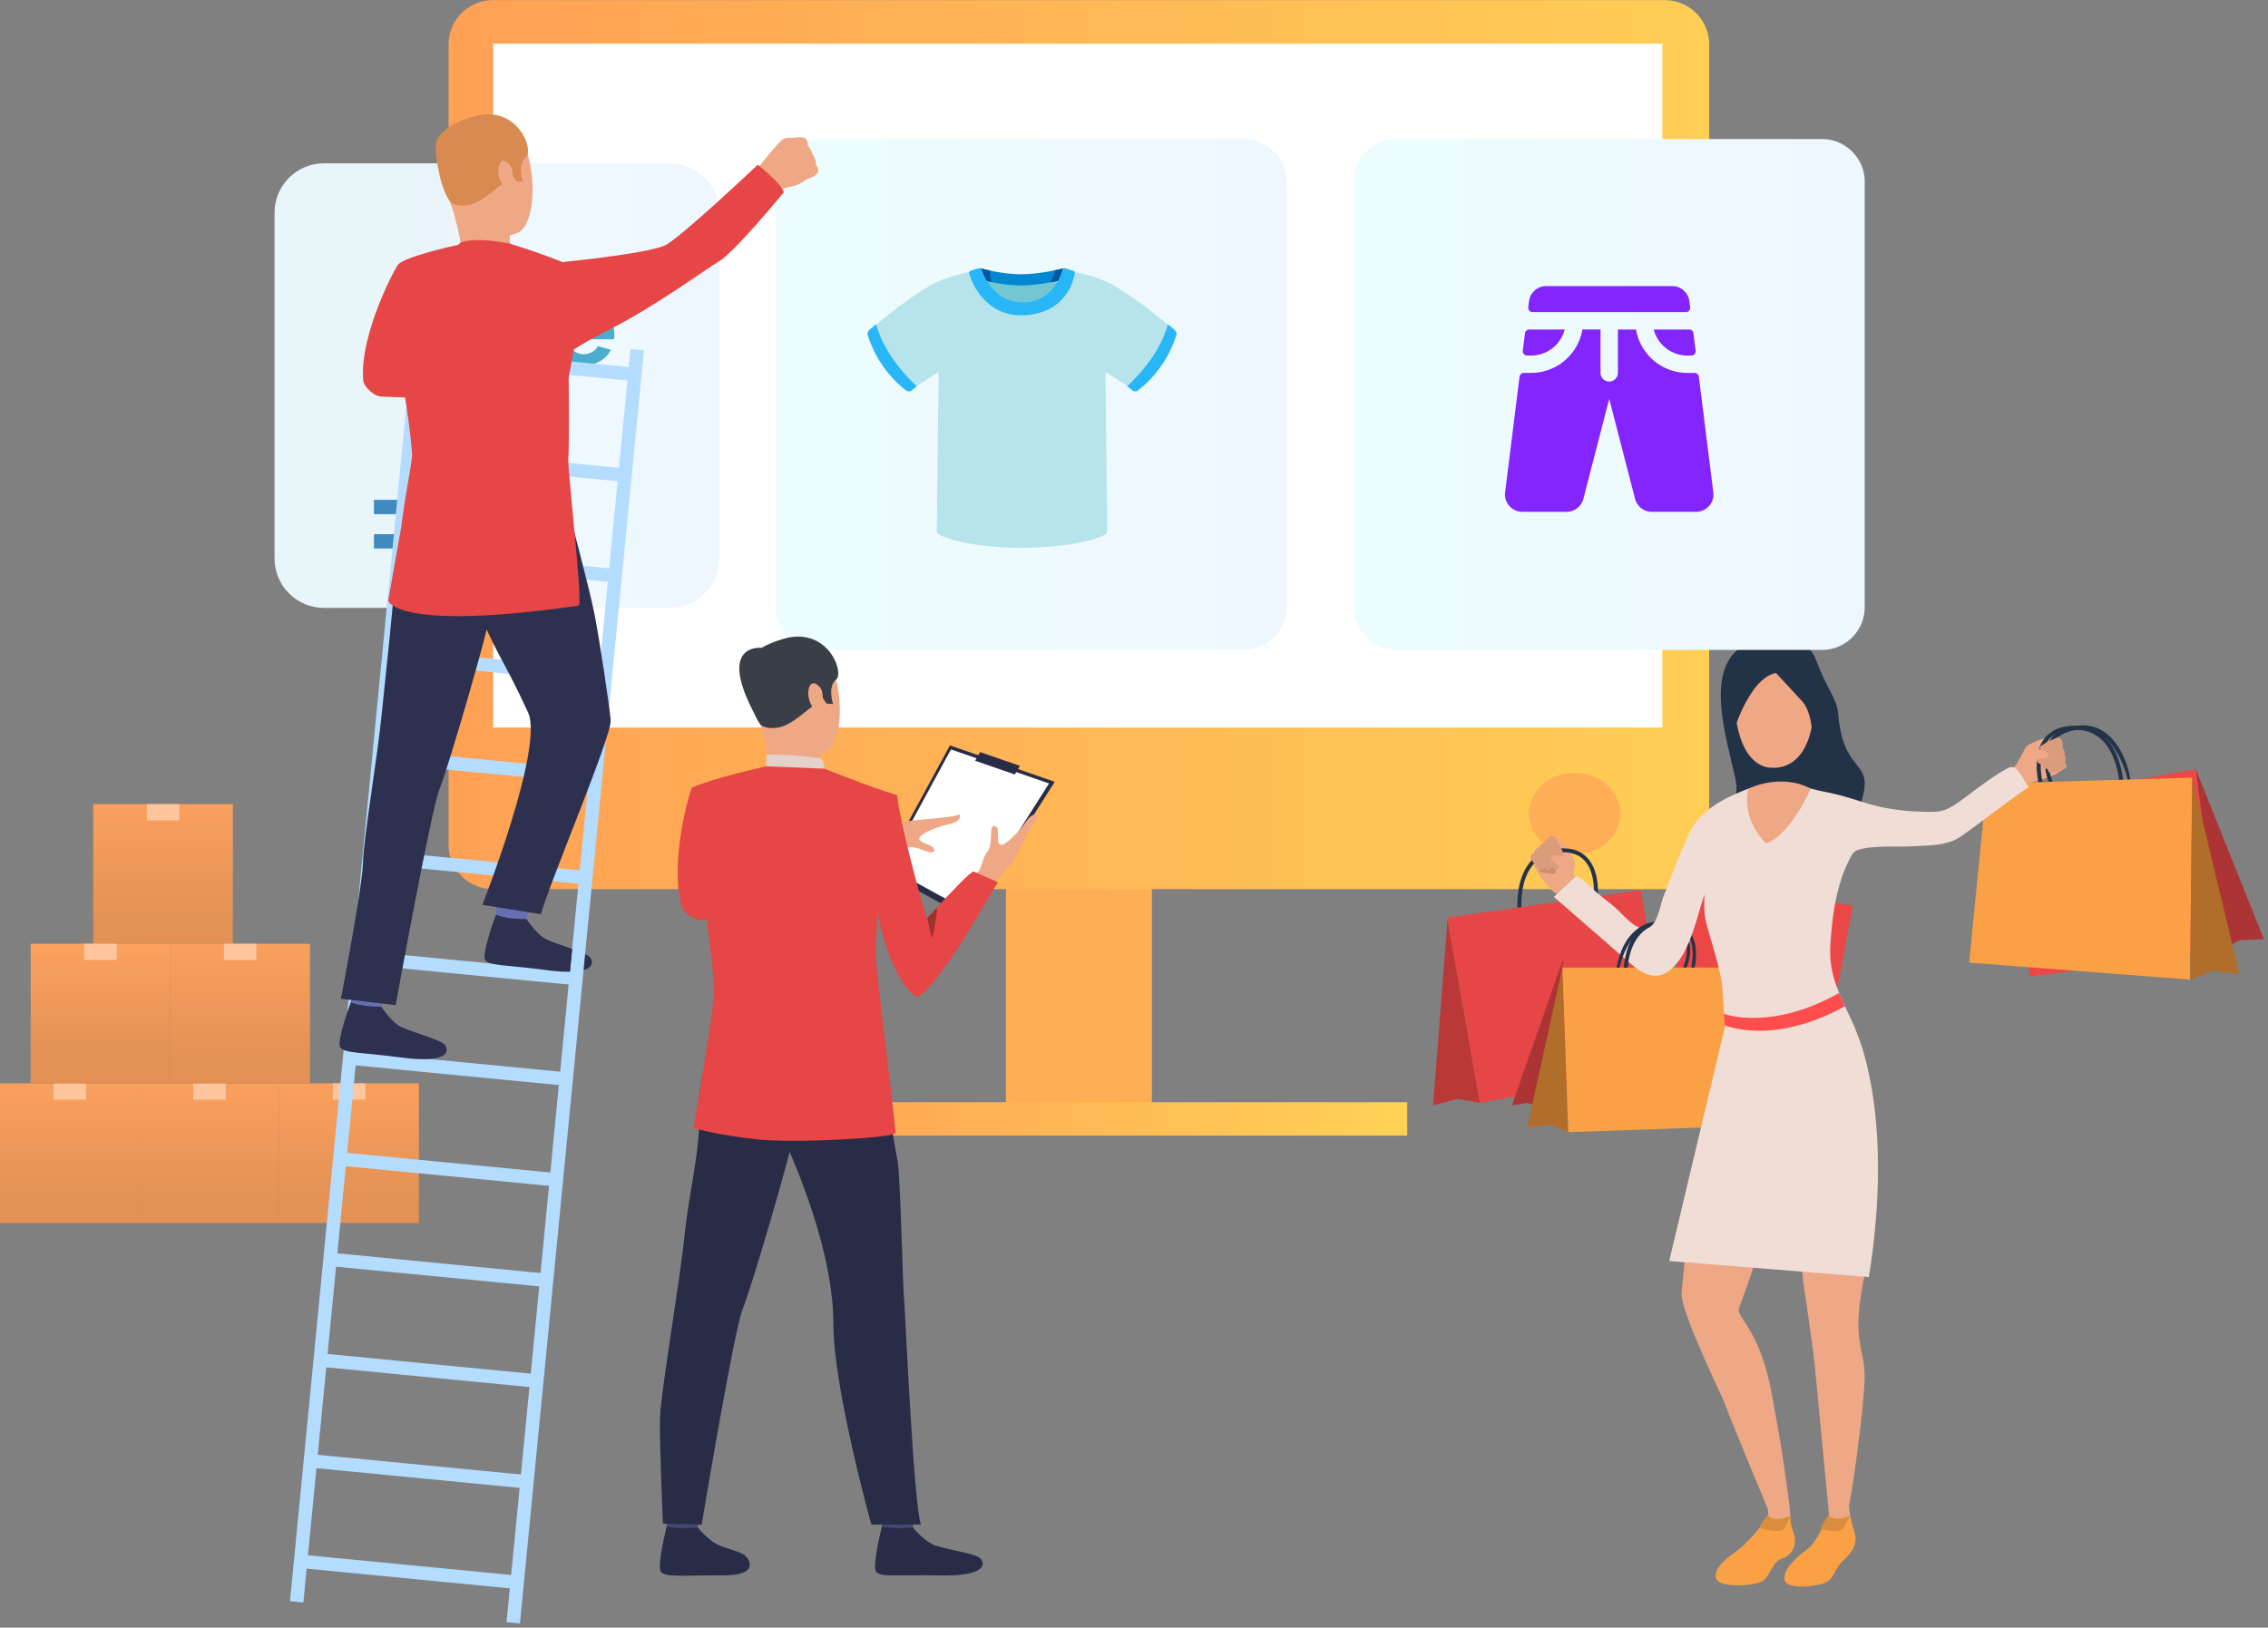 <svg xmlns="http://www.w3.org/2000/svg" xmlns:xlink="http://www.w3.org/1999/xlink" width="482" height="346" fill="none" xmlns:v="https://vecta.io/nano"><rect width="100%" height="100%" fill="#808080" stroke="none"/><style><![CDATA[.B{fill:#eea886}.C{fill:#23344a}.D{fill:#e64646}.E{fill:#ffc59c}.F{fill:#292c47}.G{fill:#2d314f}.H{fill:#faa146}]]></style><path d="M286.363 23.707c-2.293 1.357-4.408 2.266-8.295 3.453-10.167 3.108-12.993 4.237-24.292 6.216s-23.727-3.108-33.613 3.108-11.671 6.403-11.671 6.403l-4.801.942s-12.961-2.071-15.069-.098c-1.838 1.715.469.098-8.005 10.268s-5.602 5.944-8.473 10.165c-6.259 9.204-7.91 5.086-5.651 13.571s11.866 16.383 11.866 16.383 14.684 1.132 17.512 2.258 23.725 2.546 23.725 2.546l17.784 25.985c2.82 4.52 3.04 9.294 5.097 17.515l.83 3.436a145.28 145.28 0 0 0 32.671-47.755c7.578-17.948 11.469-37.237 11.441-56.719a147.27 147.27 0 0 0-1.056-17.675z" fill="url(#A)"/><path d="M381.797 195.297l-5.339 2.299-.735 11.362 3.181 1.815s-.288-8.878 2.893-15.476z" fill="#3d414a"/><path d="M378.369 199.004h-2.877v2.839h2.877v-2.839z" fill="#cf7923"/><path d="M213.771 237.852h31.024v-94.233h-31.024v94.233z" fill="#ffae55"/><path d="M104.766 189.014H353.8c5.208 0 9.43-4.222 9.43-9.43V9.458A9.43 9.43 0 0 0 353.8.028H104.766a9.43 9.43 0 0 0-9.429 9.429v170.126a9.43 9.43 0 0 0 9.429 9.43z" fill="url(#B)"/><path d="M104.807 154.658h248.48V9.282h-248.48v145.376z" fill="#fff"/><path d="M324.918 172.947c0 4.771 4.343 8.642 9.728 8.642s9.727-3.871 9.727-8.642-4.342-8.642-9.727-8.642-9.728 3.87-9.728 8.642z" fill="#ffae55"/><path d="M299.068 234.295H159.495v7.114h139.573v-7.114z" fill="url(#C)"/><path d="M115.56 139.129h-.014c.063.022.063.022.014 0z" fill="#323657"/><path opacity=".95" d="M68.859 129.227h73.49c5.806 0 10.512-4.707 10.512-10.513v-73.49c0-5.806-4.706-10.512-10.512-10.512h-73.49c-5.806 0-10.512 4.706-10.512 10.512v73.49c0 5.806 4.706 10.513 10.512 10.513z" fill="url(#D)"/><path d="M101.555 106.254H79.472v3.043h22.083v-3.043zm10.609 7.305H79.472v3.042h32.692v-3.042z" fill="#3f8bc0"/><path d="M92.182 64.742a4.07 4.07 0 0 0-.616-.459c-.345-.22-.708-.411-1.086-.57a9.79 9.79 0 0 0-1.392-.472c-.498-.128-1.011-.192-1.525-.193-.921 0-1.607.169-2.057.508a1.68 1.68 0 0 0-.679 1.428 1.46 1.46 0 0 0 .255.885 2.17 2.17 0 0 0 .738.616 6.18 6.18 0 0 0 1.221.486l1.707.459 2.288.727a6.28 6.28 0 0 1 1.742.966 4.06 4.06 0 0 1 1.102 1.392c.275.629.407 1.311.385 1.998a5 5 0 0 1-.518 2.361 4.41 4.41 0 0 1-1.406 1.585 6.12 6.12 0 0 1-2.033.882 10.1 10.1 0 0 1-2.408.272c-1.297.003-2.587-.19-3.827-.573a11.78 11.78 0 0 1-3.39-1.648l1.477-2.88a4.47 4.47 0 0 0 .787.57 11.69 11.69 0 0 0 1.344.7 10.34 10.34 0 0 0 1.718.594c.633.161 1.285.242 1.938.242 1.838 0 2.758-.589 2.758-1.767a1.44 1.44 0 0 0-.315-.944 2.68 2.68 0 0 0-.896-.679c-.451-.221-.921-.403-1.403-.543l-1.84-.543a15.62 15.62 0 0 1-2.128-.703 5.58 5.58 0 0 1-1.512-.945c-.393-.347-.704-.777-.909-1.259a4.37 4.37 0 0 1-.301-1.705 5.33 5.33 0 0 1 .47-2.334 4.73 4.73 0 0 1 1.344-1.694 6.06 6.06 0 0 1 1.995-1.02 8.25 8.25 0 0 1 2.443-.35 9.52 9.52 0 0 1 3.339.567 12.49 12.49 0 0 1 2.663 1.357l-1.471 2.684zm7.747 12.929c-.587.005-1.169-.098-1.718-.304a4.09 4.09 0 0 1-1.379-.847 3.94 3.94 0 0 1-.909-1.27c-.221-.504-.332-1.049-.326-1.599a3.53 3.53 0 0 1 .399-1.658 3.82 3.82 0 0 1 1.113-1.295c.517-.375 1.094-.658 1.707-.836.705-.207 1.437-.308 2.171-.301.556 0 1.111.048 1.659.144.493.084.975.223 1.438.413v-.725c0-.841-.236-1.485-.714-1.938s-1.18-.679-2.117-.679a5.63 5.63 0 0 0-1.986.364 9.2 9.2 0 0 0-1.984 1.067l-.993-2.06a9.38 9.38 0 0 1 5.279-1.629c1.824 0 3.24.452 4.248 1.357s1.512 2.199 1.512 3.884v3.947a1.15 1.15 0 0 0 .182.727.81.81 0 0 0 .272.182c.102.041.212.062.322.06v2.76a7.29 7.29 0 0 1-1.428.168 2.17 2.17 0 0 1-1.416-.413 1.76 1.76 0 0 1-.619-1.086l-.071-.703a5.64 5.64 0 0 1-2.057 1.696c-.808.383-1.691.578-2.584.573zm.92-2.372a4.24 4.24 0 0 0 1.561-.29 2.84 2.84 0 0 0 1.15-.776c.158-.099.289-.234.384-.394s.149-.341.159-.526V71.86c-.409-.15-.831-.268-1.259-.35s-.867-.132-1.306-.133a3.48 3.48 0 0 0-2.057.567c-.246.152-.45.364-.593.616s-.219.536-.222.825a1.74 1.74 0 0 0 .63 1.357c.43.372.984.571 1.553.556zm9.489-15.543h3.244V73.36a1.6 1.6 0 0 0 .339 1.086 1.21 1.21 0 0 0 .969.388 2.51 2.51 0 0 0 .641-.095 4.4 4.4 0 0 0 .667-.244l.434 2.47c-.485.226-.998.388-1.525.483-.517.107-1.043.164-1.571.171-1.017 0-1.804-.271-2.362-.814s-.836-1.314-.836-2.312V59.756zM123.92 77.67c-.946.014-1.885-.163-2.76-.521a6.22 6.22 0 0 1-2.085-1.395 6.21 6.21 0 0 1-1.365-2.104c-.316-.793-.476-1.639-.472-2.492a7.05 7.05 0 0 1 .458-2.554 6.22 6.22 0 0 1 1.333-2.106 6.37 6.37 0 0 1 2.117-1.441c.886-.369 1.838-.554 2.798-.543a6.88 6.88 0 0 1 2.772.543 6.41 6.41 0 0 1 2.081 1.428 6.07 6.07 0 0 1 1.306 2.082c.298.789.45 1.626.448 2.47v.605a2.62 2.62 0 0 1-.06.483h-9.817a3.82 3.82 0 0 0 .363 1.333 3.26 3.26 0 0 0 .752.991c.303.275.656.489 1.04.63a3.39 3.39 0 0 0 1.21.22 3.73 3.73 0 0 0 1.827-.472 2.48 2.48 0 0 0 1.175-1.248l2.785.776a5.65 5.65 0 0 1-2.239 2.383 6.94 6.94 0 0 1-3.667.934zm3.292-7.651a3.38 3.38 0 0 0-1.053-2.285 3.39 3.39 0 0 0-3.493-.63 3.16 3.16 0 0 0-1.004.641 3.31 3.31 0 0 0-.714.993c-.19.402-.301.837-.326 1.281h6.59z" fill="#4badcc"/><use xlink:href="#L" opacity=".95" fill="url(#E)"/><path d="M354.566 218.862l33.477 4.356 5.694-30.682-34.997-5.987-4.174 32.313z" fill="#eb4747"/><path d="M375.76 320.935s2.377 1.585 4.576-.527l.176 1.835s-3.754 3.379-4.752-.25v-1.058zm13.604-.303s1.419 1.281 3.563-.638l.272 2.144s-3.656 3.738-4.652.106l.817-1.612zm39.38-158.516l1.764-3.257c.245-.42 1.477-1.028 2.953-1.598s3.722-.682 3.944-.524a1.38 1.38 0 0 1 .475.354c.131.151.227.328.282.52a2.62 2.62 0 0 1 .076 1.343s.673.676.413 1.507a1.41 1.41 0 0 1 .312.756c.027.277-.029.556-.16.802 0 0 .573.665.187 1.286a10.71 10.71 0 0 0-1.628.964c-.394.355-3.046 1.444-5.749 2.095.005-.005-2.758-.255-2.869-4.248z" class="B"/><path d="M435.841 165.009l-.374.149-.198.076-.204.076.272.891.871-.025-.367-1.167zm-.665-2.171l.253.583.054.144.054.15a10.76 10.76 0 0 1-.181-3.065c0 .025-.022.052-.036.076-.004.011-.011.021-.019.03l-.019.03-.021.027-.028.03c-.056.057-.119.107-.187.149l-.041.022a1.19 1.19 0 0 1-.228.108l-.059.022-.063.019-.054.016-.087.022v.521l.016.019.074.09.07.095.101.138.068.103v.019l.076.12.209.383c.008.073.029.116.048.16v-.011zm17.586 3.067l-.038-.225-.228-1.306a18.26 18.26 0 0 0-1.211-3.566c-.814-1.786-2.274-4.199-4.614-5.548-1.534-.88-3.314-1.231-5.067-.999a11.46 11.46 0 0 0-2.405.543 7.56 7.56 0 0 0-2.367 1.259 6.51 6.51 0 0 0-.659.616 6.01 6.01 0 0 0-1.086 1.694c-.185.429-.324.875-.415 1.333a8.68 8.68 0 0 0-.177 1.509v.521a11.57 11.57 0 0 0 .152 1.672l.179.944.245.942.271.89c0 .019 0 .036.019.052l.339.871.06.131.133.285 8.501-.193 8.58-.193-.212-1.232zm-1.49.836l-3.236-.027-11.646-.101-.144-.369c0-.027-.019-.051-.027-.079l-.378-1.164-.059-.217-.125-.497-.12-.567c-.206-1.008-.268-2.04-.181-3.064 0-.068 0-.139.024-.207.07-.597.224-1.181.459-1.734.322-.757.822-1.424 1.457-1.946l.065-.052c.628-.494 1.34-.871 2.101-1.113a11.07 11.07 0 0 1 1.9-.466c1.684-.294 3.418.006 4.905.849a7.67 7.67 0 0 1 1.555 1.224c2.266 2.272 3.841 6.088 4.321 8.498l.057.304c.043.247.073.497.09.747l-1.018-.019zm-15.916-6.091c0 .025-.022.052-.036.076-.004.011-.011.021-.019.03l-.019.03-.021.027-.028.03c-.056.057-.119.107-.187.149l-.041.022a1.19 1.19 0 0 1-.228.108l-.059.022-.063.019-.054.016-.087.022v.521l.016.019c.025.027.049.06.074.09l.07.095.101.138.068.103v.019l.076.12.209.383.062.13.252.583.055.144.054.15c-.208-.998-.274-2.019-.195-3.035v-.011zm.485 4.343l-.374.149-.198.076-.204.076.272.89.871-.027-.367-1.148v-.016z" class="C"/><path d="M471.653 202.341l-40.233 5.236-6.82-36.843 42.062-7.195 4.991 38.802z" fill="#eb4747"/><path d="M451.272 166.752v-.049c0-.025 0-.212-.035-.527 0-.127-.025-.271-.046-.442-.116-1-.305-1.989-.565-2.961-.445-1.656-1.278-3.835-2.804-5.564-.319-.366-.667-.705-1.042-1.013-1.46-1.192-3.273-1.868-5.157-1.921a12.22 12.22 0 0 0-2.541.157c-1.975.32-3.504 1.164-4.559 2.516-.125.157-.239.323-.351.494-.357.563-.638 1.171-.836 1.808-.184.584-.314 1.183-.39 1.791 0 .1-.025.201-.036.301l-.027.312-.041 1.189v.388c.033.912.136 1.819.31 2.715l.065.317.128.543.089.318h2.283l9.89.016h5.7l-.035-.388zm-15.905-.5h-1.273l-.112-.542c-.112-.612-.191-1.229-.236-1.849a14.41 14.41 0 0 1-.038-1.455 9.53 9.53 0 0 1 .071-1.069l.016-.149c.06-.449.151-.892.272-1.328 0-.021 0-.043.019-.067l.078-.272a6.71 6.71 0 0 1 .739-1.596l.038-.057c.275-.421.609-.801.99-1.129a5.51 5.51 0 0 1 .918-.641c.737-.4 1.539-.669 2.369-.792.712-.117 1.434-.168 2.155-.155 1.773.005 3.49.616 4.867 1.732 2.985 2.464 3.857 6.929 4.093 8.897l.054.521-14.114-.027-.906-.022z" class="C"/><path d="M465.445 208.244l-46.958-3.615 3.775-38.042 43.634-1.284-.451 42.941z" class="H"/><path d="M334.284 187.192l.429-3.683c.043-.489-.617-1.691-1.496-3.005s-2.657-2.695-2.929-2.695a1.38 1.38 0 0 0-.59.013c-.193.047-.374.135-.531.258-.364.275-.652.638-.836 1.056 0 0-.939.166-1.199.996a1.41 1.41 0 0 0-.691.44c-.182.212-.297.472-.33.749 0 0-.849.215-.893.945a10.66 10.66 0 0 1 .776 1.723c.114.516 1.662 2.929 3.502 5.016 0 .008 2.405 1.39 4.788-1.813z" class="B"/><path d="M337.495 182.545a6.2 6.2 0 0 0-3.884-2.098 8.57 8.57 0 0 0-1.154-.097h-.863c-1.593.033-3.151.479-4.522 1.294-.617.382-1.178.847-1.669 1.382-1.845 2.006-2.527 4.766-2.768 6.731a19.06 19.06 0 0 0-.133 3.159c0 .386.038.617.04.641l.044.429 14.76-2.096 2.128-.301.04-.312c0-.049.044-.337.068-.787.068-1.189.06-3.529-.749-5.654a7.66 7.66 0 0 0-1.338-2.291zm1.24 8.075c0 .095 0 .177-.016.247l-2.986.426-12.401 1.759v-.241c-.059-1.721.055-6.354 2.685-9.212a5.61 5.61 0 0 1 .504-.497c1.461-1.303 3.404-1.949 5.793-1.922h.133c.89.007 1.771.191 2.589.543a5.15 5.15 0 0 1 1.837 1.357c.337.397.624.834.855 1.3 1.113 2.25 1.083 5.062 1.007 6.24z" class="C"/><path d="M304.564 234.989l3.08-39.643 6.878 39.09-4.758-.828-5.2 1.381z" fill="#ba3838"/><path d="M314.521 234.437l40.847-7.182-6.683-38.048-41.15 5.849 6.986 39.381z" class="D"/><path d="M359.048 200.533c-.046-.211-.104-.418-.174-.622a4.95 4.95 0 0 0-1.308-2.025 6.37 6.37 0 0 0-1.886-1.191 9.8 9.8 0 0 0-1.96-.606c-.505-.096-1.019-.142-1.533-.135-.949.016-1.882.238-2.736.651-.239.115-.471.244-.695.386-1.602 1.009-2.714 2.584-3.42 3.829-.019.03-.035.063-.052.093-.304.559-.576 1.135-.814 1.726-.157.379-.294.766-.41 1.159l-.317 1.251-.047.193-.065.249-.144.573 5.193.508 1.913.184 3.404.334 3.637.356.128-.228.057-.106.228-.467.108-.233c.538-1.233 1.384-3.651.893-5.879zm-1.628 5.832l-.106.231-.036.068-2.413-.16-6.926-.459-.329-.022-2.684-.179-.844-.054c0-.081.024-.163.041-.25l.04-.19.041-.176a12.92 12.92 0 0 1 .727-2.057c.763-1.732 1.974-3.692 3.437-4.962l.13-.109a6.37 6.37 0 0 1 1.029-.708l.222-.114a5.81 5.81 0 0 1 1.9-.543h.06a6.69 6.69 0 0 1 2.171.152c.529.12 1.046.288 1.545.502 1.433.606 2.38 1.55 2.814 2.809a5.37 5.37 0 0 1 .272 1.558c.062 1.857-.682 3.757-1.094 4.65l.003.013z" class="C"/><path d="M321.31 234.99l10.971-31.322-4.153 32.09-3.553-1.322-3.265.554z" fill="#ad3434"/><path d="M359.331 198.396l-.022-.032c-.877-1.357-2.245-2.172-4.071-2.47-.698-.119-1.405-.164-2.112-.136a7.94 7.94 0 0 0-1.68.253l-.578.179-.454.182h-.016c-.529.236-1.025.54-1.476.903-.033.022-.064.047-.093.074a7.41 7.41 0 0 0-.885.86l-.325.396a9.46 9.46 0 0 0-.815 1.233c-.508.938-.902 1.934-1.172 2.966l-.242 1.024-.13.724-.133 1.086c0 .092-.016.171-.019.236v.198.041.336h3.591 1.143 4.774 3.455 1.9l.073-.271c0-.019.025-.09.052-.204.193-.939.983-4.855-.765-7.578zm-10.043-.477a6.16 6.16 0 0 1 1.01-.676l.038-.022c.929-.478 1.957-.733 3.002-.744a9.6 9.6 0 0 1 1.791.128 5.97 5.97 0 0 1 1.973.66 4.49 4.49 0 0 1 1.629 1.52 4.67 4.67 0 0 1 .271.458c1.189 2.356.605 5.554.396 6.484h-1.791-2.209-7.798-1.702-.041l.182-1.357c.309-1.813 1.145-4.725 3.249-6.451z" class="C"/><path d="M324.575 239.681l7.445-33.841 1.273 34.831-4.063-1.555-4.655.565z" fill="#b06e2a"/><path d="M329.496 189.014s2.505 2.223 3.8 2.264 1.951-3.507 1.951-3.507l-1.115-2.171-4.636 3.414zm97.546-24.883s1.254-1.181 1.805-2.207 3.048 4.379 3.048 4.379-3.113.13-4.481 1.085-.372-3.257-.372-3.257z" class="B"/><path d="M437.012 156.866s-3.703 1.537-3.529 2.172c.032.167.106.323.214.454s.247.234.405.298l-1.238 1.324s-.323 1.338 1.23 1.3c0 0-.432 1.219 1.061 1.005 0 0 .076.931.785.952s3.05-1.064 3.05-1.064.435-.453-.146-1.286a1.4 1.4 0 0 0-.166-1.561 1.38 1.38 0 0 0-.402-1.517s.47-1.656-.871-2.204c0-.008-.236.062-.393.127z" fill="#db9c7c"/><path d="M430.62 158.793s2.741.22 4.185.999c.328.174.611.404.573.773s-.627.782-1.822.747-2.749.467-2.749.467-1.216-.397-.187-2.986z" class="B"/><path d="M331.331 183.705s-.814 1.401-.833 1.9-3.58-.293-3.58-.293 2.684-2.538 4.413-1.607z" fill="#cf8c6c"/><path d="M330.532 178.147s2.147 3.384 1.645 3.8c-.121.119-.271.207-.435.254s-.337.053-.504.017l.253 1.794s-.503 1.281-1.754.358c0 0-.344 1.246-1.444.212 0 0-.597.719-1.191.331s-1.884-2.624-1.884-2.624-.095-.627.858-.975a1.39 1.39 0 0 1 .334-.75c.184-.211.427-.362.697-.433 0 0 .177-.766 1.192-1.002 0 0 .578-1.628 1.989-1.305 0-.014.155.181.244.323z" fill="#db9c7c"/><path d="M334.658 183.395s-2.372-1.395-4.001-1.588c-.369-.043-.732-.019-.912.307s.063.999 1.059 1.656 1.984 1.962 1.984 1.962 1.221.375 1.87-2.337z" class="B"/><path d="M378.624 331.358c-1.917.576-2.489 3.833-4.121 4.791s-9.581 1.628-9.868-.863 3.335-4.723 4.967-5.971 5.287-5.337 6.033-6.968c0 0 .66 1.04 2.606.719s2.272-.836 2.272-.836c-.074 1.93.602 3.298.795 4.047.67 2.601-.765 4.517-2.684 5.081zm12.995.456c-1.479 1.357-1.759 3.495-3.39 4.454-.473.271-1.401.556-2.489.749-1.99.358-4.514.434-5.749-.288a1.36 1.36 0 0 1-.744-1.029c-.287-2.491 3.407-5.282 5.035-6.514 1.002-.765 2.041-2.549 2.866-4.185l1.235-2.619c.083.14.198.26.334.35.337.241.969.483 2.09.298 1.561-.255 2.172-.667 2.337-.814l.025-.022.024-.024c.32 1.555.814 3.146 1.021 3.895.686 2.554-1.197 4.478-2.595 5.749z" class="H"/><path d="M377.556 135.134s6.224-.651 8.466 5.358 4.343 7.977 4.614 11.128c1.07 12.77 7.033 9.883 5.355 17.243s-2.828 8.48-2.828 8.48l-14.255-2.796-14.442.046s5.648-2.82 4.391-8.829-4.391-15.862-2.622-22.572 7.6-7.545 11.321-8.058z" fill="#223247"/><path d="M333.294 240.671l36.12-1.265.66-33.732h-38.018l1.238 34.997z" class="H"/><path d="M481.123 199.646l-14.462-36.107 4.992 38.802 4.209-2.467 5.261-.228z" fill="#ad3434"/><path d="M475.922 207.055l-10.026-41.752-.451 42.941 4.883-1.867 5.594.678z" fill="#b06e2a"/><path d="M367.281 220.825s-5.244 18.278-6.159 22.943-3.477 27.257-3.751 31.097 8.561 21.855 9.044 23.152c1.867 5.03 9.5 23.267 9.5 23.267s4.926 2.928 4.372-1.357c-1.674-13.029-2.459-16.24-3.631-22.998-2.571-14.798-7.872-16.741-7.057-18.899 8.207-21.822 9.86-36.642 10.96-37.912s1.248.654 1.9 3.488-.272 22.351.895 29.886c.627 4.101 2.041 13.299 2.497 18.6l2.853 29.857s.315.914 3.976-1.11c.606-.337 3.51-21.714 3.599-28.011s-2.698-7.212-.458-19.428c4.796-26.19 4.133-30.701-1.463-49.524-13.715-46.057-27.077-3.051-27.077-3.051z" class="B"/><path d="M431.255 167.309c-.22-.228-13.525 9.964-14.977 10.802-2.856 1.65-5.972 1.566-9.191 1.764-3.618.22-7.73-.162-11.283.543-1.843.369-2.06.85-3.018 2.81-2.611 5.33-3.458 11.958-3.8 17.821-.361 6.112 1.984 10.358 4.446 15.743.836 1.834 2.017 3.723.394 5.398-1.461 1.506-4.327 1.81-6.243 2.06-4.715.616-11.943.994-16.473-.877-5.55-2.29-4.557-9.279-5.157-14.157-.399-3.257-1.976-8.159-2.882-11.324-.893-3.124-.991-4.437-.814-7.76-1.732 4.916-3.192 13.322-7.853 16.44-3.607 2.416-6.829-.814-9.421-3.08l-14.754-12.838 3.143-2.905c.345-.317.364-.401.754-.716.918-.736.815-1.004 1.765-.356.635.435 2.337 2.012 2.877 2.514 1.78 1.658 3.344 2.662 5.124 4.321 1.55 1.441 4.204 4.782 6.582 3.615 1.83-.898 2.326-4.614 2.956-6.278 1.745-4.614 3.504-9.255 5.586-13.728 2.225-4.788 7.157-7.329 11.942-9.229 4.139-1.65 9.676-1.319 13.875-.249 2.948.749 4.001.792 6.932 1.609 2.802.779 5.429 1.775 8.265 2.364a52.96 52.96 0 0 0 10.073.964c2.654.032 3.753-.416 5.99-1.965 3.005-2.088 7.402-5.7 10.702-7.359 2.114-1.064 2.842 2.392 4.46 4.053z" fill="#f0ddd5"/><path d="M384.828 167.651s-4.123 9.636-9.468 11.65c0 0-5.271-4.68-3.851-11.612 0 .003 6.802-3.482 13.319-.038zm-6.452-29.001s8.243 1.189 7.035 13.356-8.479 11.202-8.957 11.191-7.298.252-7.887-14.594c-.008 0-.283-10.979 9.809-9.953z" class="B"/><path d="M377.434 143.059l5.64 6.096c1.789 2.05 1.995 6.012 1.995 6.012s3.013-3.68 1.751-7.966-4.243-12.624-11.788-10.064-7.828 13.842-6.943 19.428c0-.003 3.39-12.341 9.345-13.506z" fill="#223247"/><g class="C"><path d="M351.454 196.014c-.219.459-.558.85-.982 1.132-3.768 2.032-4.422 6.831-4.555 8.528h-.798c.66-8.852 6.335-9.66 6.335-9.66z"/><path d="M351.403 196.061s-6.086.29-7.801 9.516l.624.097s1.192-6.785 6.05-8.623c.458-.222.848-.564 1.127-.99z"/></g><path d="M394.463 219.261s8.325 17.235 2.714 52.208l-42.434-3.41 11.907-50.033c.326-2.991 27.813 1.235 27.813 1.235z" fill="#f0ddd5"/><path d="M375.76 321.994s-1.954 2.332-1.764 2.714 4.457 1.246 5.103.337 1.414-2.801 1.414-2.801-3.73 1.656-4.753-.25zm12.917-.049s-1.821 2.568-1.629 2.953 3.974.994 4.614.085a24.26 24.26 0 0 0 1.542-2.845s-3.504 1.715-4.527-.193z" fill="#db8d3d"/><path d="M366.415 215.543s9.996 3.705 24.428-4.457l1.221 2.793c0 0-13.164 8.129-25.41 4.147.01 0-.405-1.856-.239-2.483z" fill="#ff4d4d"/><path d="M212.145 187.582c.061.031.05.028 0 0z" fill="#323657"/><path d="M179.64 269.271h9.755l-.741 7.082h-9.943l.929-7.082z" fill="#fff"/><path d="M187.391 185.103l18.346 10.084 18.424-28.991-22.284-7.741-14.486 26.648z" class="F"/><path d="M188.556 184.232l17.156 9.432 17.23-27.115-20.839-7.238-13.547 24.921z" fill="#fff"/><path d="M182.273 179.162l4.595-2.326c1.403-.798 5.005-1.9 5.298-2.155s10.686-.902 11.318-1.444 1.243 1.275-1.452 1.864-6.443 2.033-6.65 3.086 2.769 1.303 3.07 2.172-.084.673-.51.857-3.529-1.536-4.905-1.047-3.458-.188-4.505.171l-6.145 2.073-.114-3.251zm24.359 12.388l3.98-3.426c1.297-1.012 3.734-3.979 4.093-4.153s5.013-9.719 5.77-10.102-.717-1.669-2.323.641-4.425 5.282-5.497 5.064-.149-3.116-.849-3.737-.668-.182-1.01.146.071 3.931-.923 5.03-1.167 3.33-1.9 4.18l-4.342 4.983 3.001 1.374z" class="B"/><path d="M148.858 320.6l-.652 4.633c-.073.605-6.454-.356-6.454-.356l-.519-4.796s6.827-.049 7.625.519z" fill="#424773"/><path d="M148.274 324.72s2.022 2.427 3.979 3.485 5.03 1.477 6.186 2.573c.836.79 3.04 4.194-5.084 4.123s-12.04.483-12.909-.814 1.26-9.63 1.26-9.63 1.921.684 6.568.263z" class="F"/><path d="M194.592 320.6l-.654 4.633c-.073.605-6.454-.356-6.454-.356l-.516-4.796s6.826-.049 7.624.519z" fill="#424773"/><g class="F"><path d="M194.006 324.72s2.025 2.427 3.979 3.485 9.155 1.927 10.314 3.021c.833.793 2.223 3.974-9.207 3.675-8.121-.209-12.04.483-12.911-.814s1.259-9.63 1.259-9.63 1.811.73 6.566.263zM154.15 217.094s-5.998 9.529-5.55 18.142-2.172 18.017-3.075 27.017c-1.005 10.029-5.117 33.776-5.263 39.142s.638 22.498.638 22.498l8.226.19s6.911-41.528 8.686-45.751 10.667-34.435 10.965-37.825-14.627-23.413-14.627-23.413z"/><path d="M185.717 218.393l5.116 28.879c.597 5.266.994 25.514 1.292 28.806s1.99 43.115 3.58 48.012h-10.52s-8.075-28.95-8.075-42.646-6.242-29.775-10.265-38.813-13.237-9.253-15.718-26.016c0 0 31.252-3.539 34.59 1.778z"/></g><g class="B"><path d="M164.152 136.992s8.05-3.008 11.761 3.121 3.355 18.394-.703 19.903-10.154.72-12.23-3.113-3.944-9.377-3.863-13.093 2.921-5.749 5.035-6.818z"/><path d="M174.336 160.296s-.333 2.171.22 3.257-10.43 1.085-10.43 1.085-.891-5.822-2.582-10.742 12.792 6.4 12.792 6.4z"/></g><path d="M161.544 153.896s.757 1.251 3.851.765 6.87-4.614 8.162-5.054 1.306-1.21 1.306-1.21l.814 1.181 1.37.086s-1.251-3.683.638-5.184-1.959-11.918-11.883-8.452c0 0-7.621 2.104-7.344 6.436s1.392 9.274 3.086 11.432z" fill="#3a3f47"/><path d="M175.207 163.411s-.035-2.046-.96-2.242-10.236-1.085-11.376-.643v2.383s2.193 1.349 12.336.502z" fill="#e2d2ca"/><path d="M174.656 146.82c-.174-.727-2.022-2.804-2.73-.581s1.069 5.217 2.062 4.962 1.108-2.538.668-4.381z" class="B"/><g class="D"><path d="M147.378 239.804s4.937 1.452 13.354 2.38 29.455-.336 29.585-1.329-4.525-37.033-4.261-38.89.407-8.468.407-8.468c.106 1.81 1.951 9.212 4.18 13.248.814 1.458 3.504 6.026 4.807 4.986 6.302-5.032 16.06-23.991 16.678-24.156l-5.2-2.31c-.505-.169-5.051 4.646-7.806 7.629l-2.101 2.297c-.795-1.789-3.691-13.064-4.592-16.967-2.031-8.799-1.718-9.166-1.718-9.166-6.159-1.862-15.507-5.654-15.507-5.654l-12.336-.502s-11.318 2.5-15.775 4.522c-.423.19-.426 10.1-1.585 12.697l3.697 7.798s2.133 15.45 2.576 22.319c.198 3.146-4.403 29.566-4.403 29.566z"/><path d="M144.996 192.978c.323 1.04 1.783 1.917 2.733 2.302.626.254 1.312.323 1.976.198l.483-.089 8.452-1.569s1.851-21.301-11.546-26.404c-.356.117-5.057 16.022-2.098 25.562z"/><path d="M147.729 195.279c.626.254 1.312.323 1.976.198l.483-.089-.833-10.884-1.626 10.775z"/></g><path d="M197.035 195.199l1.034 4.375s1.121-4.392 1.066-6.672l-2.1 2.297z" fill="#a13131"/><path d="M161.859 137.713s-10.55-1.216-.179 16.408l.179-16.408z" fill="#3a3f47"/><path d="M215.682 164.638l1.072-1.84-8.449-2.915-1.07 1.832 8.447 2.923z" class="F"/><path d="M49.488 170.947H19.811v29.677h29.677v-29.677z" fill="url(#F)"/><path d="M38.099 170.947h-6.9v3.45h6.9v-3.45z" class="E"/><path d="M29.677 230.301H0v29.677h29.677v-29.677z" fill="url(#G)"/><path d="M18.288 230.301h-6.9v3.45h6.9v-3.45z" class="E"/><path d="M59.354 230.301H29.676v29.677h29.677v-29.677z" fill="url(#H)"/><path d="M47.966 230.301h-6.9v3.45h6.9v-3.45z" class="E"/><path d="M89.031 230.301H59.354v29.677h29.677v-29.677z" fill="url(#I)"/><path d="M77.642 230.301h-6.9v3.45h6.9v-3.45z" class="E"/><path d="M65.876 200.625H36.199v29.677h29.677v-29.677z" fill="url(#J)"/><path d="M54.487 200.625h-6.9v3.45h6.9v-3.45z" class="E"/><path d="M36.199 200.625H6.522v29.677h29.677v-29.677z" fill="url(#K)"/><path d="M24.81 200.625h-6.899v3.45h6.9v-3.45z" class="E"/><path d="M112.935 191.374l-1.151 4.574c-.138.6-6.367-1.05-6.367-1.05v-4.859s6.788.681 7.518 1.335z" fill="#666fb3"/><path d="M111.91 195.44s1.742 2.649 3.569 3.919 8.875 2.91 9.904 4.131c.744.882 1.778 4.218-9.532 2.696-8.037-1.086-12.002-.815-12.724-2.21s2.293-9.513 2.293-9.513 1.718.936 6.49.977z" class="G"/><g fill="#b3dcff"><path d="M133.999 74.197l-26.346 270.639 2.845.277 26.346-270.639-2.845-.277zM87.974 69.73L61.629 340.369l2.845.277L90.819 70.007l-2.845-.277z"/><path d="M88.994 73.702l-.276 2.845 46.021 4.464.276-2.845-46.021-4.464z"/><use xlink:href="#M"/><use xlink:href="#M" x="-2.084" y="21.377"/><use xlink:href="#M" x="-4.154" y="42.799"/><path d="M80.697 159.325l-.276 2.845 46.02 4.464.276-2.845-46.02-4.464zm-2.086 21.373l-.276 2.845 46.021 4.464.275-2.845-46.02-4.464zm-2.068 21.426l-.276 2.845 46.021 4.463.275-2.844-46.02-4.464zm-2.084 21.373l-.276 2.845 46.021 4.464.276-2.845-46.021-4.464z"/><use xlink:href="#M" x="-14.537" y="149.801"/><use xlink:href="#M" x="-16.621" y="171.168"/><path d="M68.23 287.688l-.276 2.845 46.02 4.464.276-2.845-46.02-4.464z"/><use xlink:href="#M" x="-20.769" y="214.002"/><path d="M64.076 330.483l-.276 2.845 46.021 4.464.275-2.845-46.02-4.464z"/></g><path d="M173.831 36.645s-.589.727-1.001.92l-1.319.543c-.14.061-.276.13-.407.206-.38.233-1.138.858-2.204 1.164l-5.877 1.403-1.118-2.855-.814-2.307s4.459-5.778 5.426-6.177c.088-.039.178-.073.271-.1.844-.271 1.58-.098 2.038-.185.171-.03 1.868-.223 2.234.133a1.66 1.66 0 0 1 .484.683c.101.265.132.551.092.832 0 0 .958 1.007 1.026 1.938 0 0 .914.901.67 2.084.008 0 .83 1.015.499 1.718z" class="B"/><path d="M122.253 74.083c1.113-.716 2.552-1.685 7.529-4.174 9.267-4.639 20.707-13.042 22.884-14.258 3.344-1.865 13.913-14.776 13.913-14.776-.543-1.946-5.556-5.849-5.556-5.849s-16.014 15.175-19.521 17.043c-3.012 1.607-17.881 3.23-21.985 3.651l-1.045.106c-4.272 5.833 1.393 19.795 3.781 18.258z" class="D"/><path d="M120.62 107.711s4.532 16.828 5.729 22.851c1.04 5.244 3.135 19.208 3.434 22.528s-13.384 35.456-14.806 41.256l-12.464-2.003s13.15-33.445 9.72-40.879c-5.103-11.052-5.765-10.718-9.785-19.814s-13.218-9.32-15.688-26.216c0 .002 30.516-3.073 33.86 2.277z" class="G"/><g class="B"><path d="M98.458 25.932s8.276-3.091 12.092 3.208 3.447 18.913-.725 20.463-10.436.738-12.572-3.203-4.071-9.641-3.971-13.449 3.002-5.92 5.176-7.019z"/><path d="M108.435 49.215s-.333 2.171.22 3.238-10.409 1.086-10.409 1.086-.89-5.811-2.579-10.724 12.767 6.4 12.767 6.4z"/></g><path d="M95.667 42.825s.757 1.249 3.846.765 6.856-4.595 8.143-5.046 1.3-1.208 1.3-1.208l.814 1.181 1.357.084s-1.248-3.675.635-5.173-1.954-11.896-11.858-8.436c0 0-7.6 2.098-7.328 6.424s1.39 9.253 3.092 11.408z" fill="#d88a51"/><path d="M108.755 35.764c-.174-.725-2.019-2.798-2.714-.578s1.056 5.214 2.046 4.943 1.108-2.524.668-4.365z" class="B"/><path d="M77.192 80.857c.09 1.086 1.33 2.261 2.171 2.839.561.385 1.22.6 1.9.621l.491.016 8.59.307s6.395-20.663-5.599-28.543c-.369.022-8.387 14.801-7.554 24.759z" class="D"/><path d="M103.123 203.976c.725 1.401 4.687 1.129 12.724 2.21 1.749.257 3.514.388 5.282.39l.47-4.834c-2.351-.814-5.084-1.661-6.124-2.383-1.826-1.27-3.569-3.919-3.569-3.919-4.771-.041-6.489-.977-6.489-.977s-3.013 8.113-2.294 9.513z" class="G"/><path d="M108.443 51.823s-6.748-1.569-10.553-.285l-.573.543s-1.156 2.215 3.195 2.405 11.191.497 7.931-2.663z" class="D"/><path d="M82.072 209.956l-1.151 4.571c-.138.597-6.368-1.047-6.368-1.047v-4.859s6.788.681 7.518 1.335z" fill="#666fb3"/><path d="M86.759 105.438s-2.272 9.369-2.945 18.749c-.621 8.669-1.753 18.186-2.652 27.243-1.004 10.108-3.865 26.447-4.012 31.854s-4.701 29.042-4.701 29.042l11.641 1.338s7.562-41.755 9.348-46.025 10.645-34.698 10.944-38.113-17.624-24.088-17.624-24.088zm-5.716 108.584s1.745 2.649 3.572 3.919 8.876 2.91 9.904 4.131c.744.883 1.775 4.218-9.535 2.696-8.034-1.086-12-.815-12.721-2.21s2.293-9.513 2.293-9.513 1.718.936 6.487.977z" class="G"/><path d="M122.975 128.746c.991-.141-2.462-29.696-2.199-31.55.177-1.238.15-10.841.076-16.828l1.086-6.061a27.73 27.73 0 0 1 2.372-1.498c1.501-.869 3.385-1.857 5.478-2.901-.245-1.433-.413-2.559-.478-3.219-.524-5.323-4.098-8.143-6.126-9.329-.446-.269-.912-.503-1.395-.698l-2.261-.945c-4.886-2.009-11.079-3.895-11.079-3.895h-9.967s-7.584 1.514-12.103 3.366c-.574.237-1.121.538-1.629.896l1.357 28.399a.52.52 0 0 0 0 .054c.608 3.995 1.251 8.707 1.466 12.013.087 1.357-1.455 8.593-2.261 15.243l-2.817 15.913s1.629 6.604 40.48 1.04z" class="D"/><path d="M249.638 70.216s-8.994-7.716-14.314-10.238c-3.679-1.74-9.159-2.605-9.461-2.605 0 0-2.677 1.344-8.664 1.344s-8.663-1.344-8.663-1.344c-.303 0-5.782.859-9.461 2.605-5.326 2.517-14.314 10.238-14.314 10.238-.308.242-.43.644-.308 1.019.578 1.795 2.505 7.397 8.123 11.731.341.264.826.248 1.162-.028 1.399-1.178 5.739-3.861 5.739-3.861l-.391 33.6c-.05.413.159.821.528 1.008 1.592.821 7.193 2.759 17.591 2.759s15.999-1.944 17.591-2.759a1 1 0 0 0 .528-1.008l-.391-33.6s4.34 2.688 5.739 3.861a.92.92 0 0 0 1.162.028c5.618-4.34 7.545-9.935 8.123-11.731.111-.374-.011-.776-.319-1.019z" fill="#b7e4ea"/><path d="M208.134 58.31s1.361 7.358 8.84 7.352c9.197-.005 9.792-7.699 9.792-7.699s-5.414 1.619-9.495 1.619-9.137-1.272-9.137-1.272z" fill="#75c6d3"/><path d="M216.974 60.683c-2.71 0-5.568-.534-7.419-.964l-1.151-2.666c.05.017 4.566 1.256 8.603 1.256 4.059 0 8.96-1.25 9.015-1.272l-.886 2.599c-1.956.43-5.254 1.046-8.162 1.046z" fill="#0288d1"/><path d="M210.425 57.527l-2.015-.474 1.211 2.677 1.135.248c-.309-.881-.413-1.658-.331-2.451zm12.86 2.484l1.801-.369.936-2.605-1.823.413c-.115.859-.539 1.801-.914 2.561z" fill="#01579b"/><path d="M216.897 67.021c-6.532 0-10.04-5.463-10.927-9.016 0 0-.132-.286.248-.413.281-.094 1.432-.479 1.938-.584.182-.038.358.066.419.248.479 1.382 2.748 7.027 8.795 7.027 6.119 0 8.063-5.557 8.454-7.011.05-.198.237-.314.43-.275.523.11 1.641.518 1.911.617.336.127.259.369.259.369-.524 3.453-3.31 9.032-11.522 9.038h-.005zm31.43 2.027c-.066-.055-.165-.022-.187.061-.176.722-.997 3.574-3.464 7.132a35.95 35.95 0 0 1-5.034 5.777c-.055.049-.05.132.011.176l1.03.793c.22.149.347.204.562.204.198 0 .418-.066.583-.193 5.618-4.34 7.579-9.946 8.157-11.742.055-.171.105-.518-.099-.826-.193-.281-1.184-1.079-1.559-1.382zm-62.255 0c.066-.055.165-.022.187.061.176.722.997 3.574 3.464 7.132a35.95 35.95 0 0 0 5.034 5.777c.055.049.049.132-.011.176l-1.03.793c-.22.149-.347.204-.562.204-.198 0-.418-.066-.584-.193-5.617-4.334-7.578-9.946-8.156-11.742-.055-.171-.105-.518.099-.826.193-.281 1.184-1.079 1.559-1.382z" fill="#29b6f6"/><use xlink:href="#L" x="122.889" opacity=".95" fill="url(#E)"/><path d="M324.791 65.315l.157-1.269a3.69 3.69 0 0 1 1.221-2.308c.675-.595 1.543-.923 2.443-.922h26.763a3.69 3.69 0 0 1 2.442.922c.675.595 1.109 1.415 1.221 2.308l.157 1.267c.017.131.005.263-.034.389s-.104.242-.192.34a.91.91 0 0 1-.315.23.92.92 0 0 1-.382.079h-32.565a.92.92 0 0 1-.691-.312c-.087-.098-.152-.213-.191-.338s-.05-.257-.034-.386zm26.661 4.73c.412 1.584 1.337 2.987 2.632 3.989s2.884 1.546 4.521 1.548h.828c.131.001.262-.026.382-.079a.93.93 0 0 0 .507-.57.93.93 0 0 0 .034-.389l-.462-3.691a.92.92 0 0 0-.308-.579c-.17-.149-.389-.23-.615-.228h-7.519zm-26.899 5.537h.829a7.4 7.4 0 0 0 7.152-5.537h-7.519c-.226-.002-.445.079-.615.228a.92.92 0 0 0-.308.579l-.461 3.691c-.017.131-.005.263.034.389s.104.242.191.34a.93.93 0 0 0 .697.31zm39.561 29.07l-3.073-24.571a.92.92 0 0 0-.308-.579c-.17-.149-.389-.23-.615-.228h-1.513a11.09 11.09 0 0 1-10.918-9.229h-3.848v9.166a1.89 1.89 0 0 1-1.724 1.903 1.85 1.85 0 0 1-1.385-.495c-.184-.173-.331-.382-.431-.615s-.152-.483-.152-.736v-9.224h-3.848c-.439 2.579-1.776 4.919-3.773 6.608a11.09 11.09 0 0 1-7.144 2.621h-1.521c-.226-.002-.445.079-.615.228s-.279.355-.308.579l-3.066 24.571a3.7 3.7 0 0 0 .29 1.956c.273.614.708 1.141 1.258 1.526.649.445 1.419.68 2.206.671h9.298a3.69 3.69 0 0 0 2.266-.777c.648-.504 1.11-1.21 1.312-2.005l5.491-21.226 5.489 21.212a3.69 3.69 0 0 0 3.581 2.796h9.297c.787.01 1.557-.222 2.206-.667a3.69 3.69 0 0 0 1.548-3.486z" fill="#8424ff"/><defs><linearGradient id="A" x1="102.025" y1="-186.75" x2="263.792" y2="122.67" xlink:href="#N"><stop offset=".17" stop-color="#69ffe9"/><stop offset="1" stop-color="#2749a8"/></linearGradient><linearGradient id="B" x1="87.254" y1="94.518" x2="384.867" y2="94.518" xlink:href="#N"><stop stop-color="#ff9f55"/><stop offset="1" stop-color="#ffd255"/></linearGradient><linearGradient id="C" x1="159.495" y1="237.851" x2="299.068" y2="237.851" xlink:href="#N"><stop stop-color="#ff9f55"/><stop offset="1" stop-color="#ffd255"/></linearGradient><linearGradient id="D" x1="178.117" y1="81.972" x2="12.537" y2="81.972" xlink:href="#N"><stop stop-color="#edf4ff"/><stop offset="1" stop-color="#edfffe"/></linearGradient><linearGradient id="E" x1="320.105" y1="83.858" x2="127.107" y2="83.858" xlink:href="#N"><stop stop-color="#edf4ff"/><stop offset="1" stop-color="#edfffe"/></linearGradient><linearGradient id="F" x1="34.649" y1="165.57" x2="34.649" y2="195.834" xlink:href="#N"><stop stop-color="#ffa35f"/><stop offset="1" stop-color="#e39155"/></linearGradient><linearGradient id="G" x1="14.838" y1="224.924" x2="14.838" y2="255.187" xlink:href="#N"><stop stop-color="#ffa35f"/><stop offset="1" stop-color="#e39155"/></linearGradient><linearGradient id="H" x1="44.515" y1="224.924" x2="44.515" y2="255.187" xlink:href="#N"><stop stop-color="#ffa35f"/><stop offset="1" stop-color="#e39155"/></linearGradient><linearGradient id="I" x1="74.19" y1="224.924" x2="74.19" y2="255.187" xlink:href="#N"><stop stop-color="#ffa35f"/><stop offset="1" stop-color="#e39155"/></linearGradient><linearGradient id="J" x1="51.035" y1="195.248" x2="51.035" y2="225.512" xlink:href="#N"><stop stop-color="#ffa35f"/><stop offset="1" stop-color="#e39155"/></linearGradient><linearGradient id="K" x1="21.361" y1="198.73" x2="21.361" y2="223.886" xlink:href="#N"><stop stop-color="#ffa35f"/><stop offset="1" stop-color="#e39155"/></linearGradient><path id="L" d="M264.315 29.559h-90.421a9.09 9.09 0 0 0-9.089 9.09v90.421a9.09 9.09 0 0 0 9.089 9.089h90.421a9.09 9.09 0 0 0 9.089-9.089V38.648a9.09 9.09 0 0 0-9.089-9.09z"/><path id="M" d="M86.926 95.124l-.276 2.845 46.021 4.463.276-2.844-46.021-4.464z"/><linearGradient id="N" gradientUnits="userSpaceOnUse"/></defs></svg>
